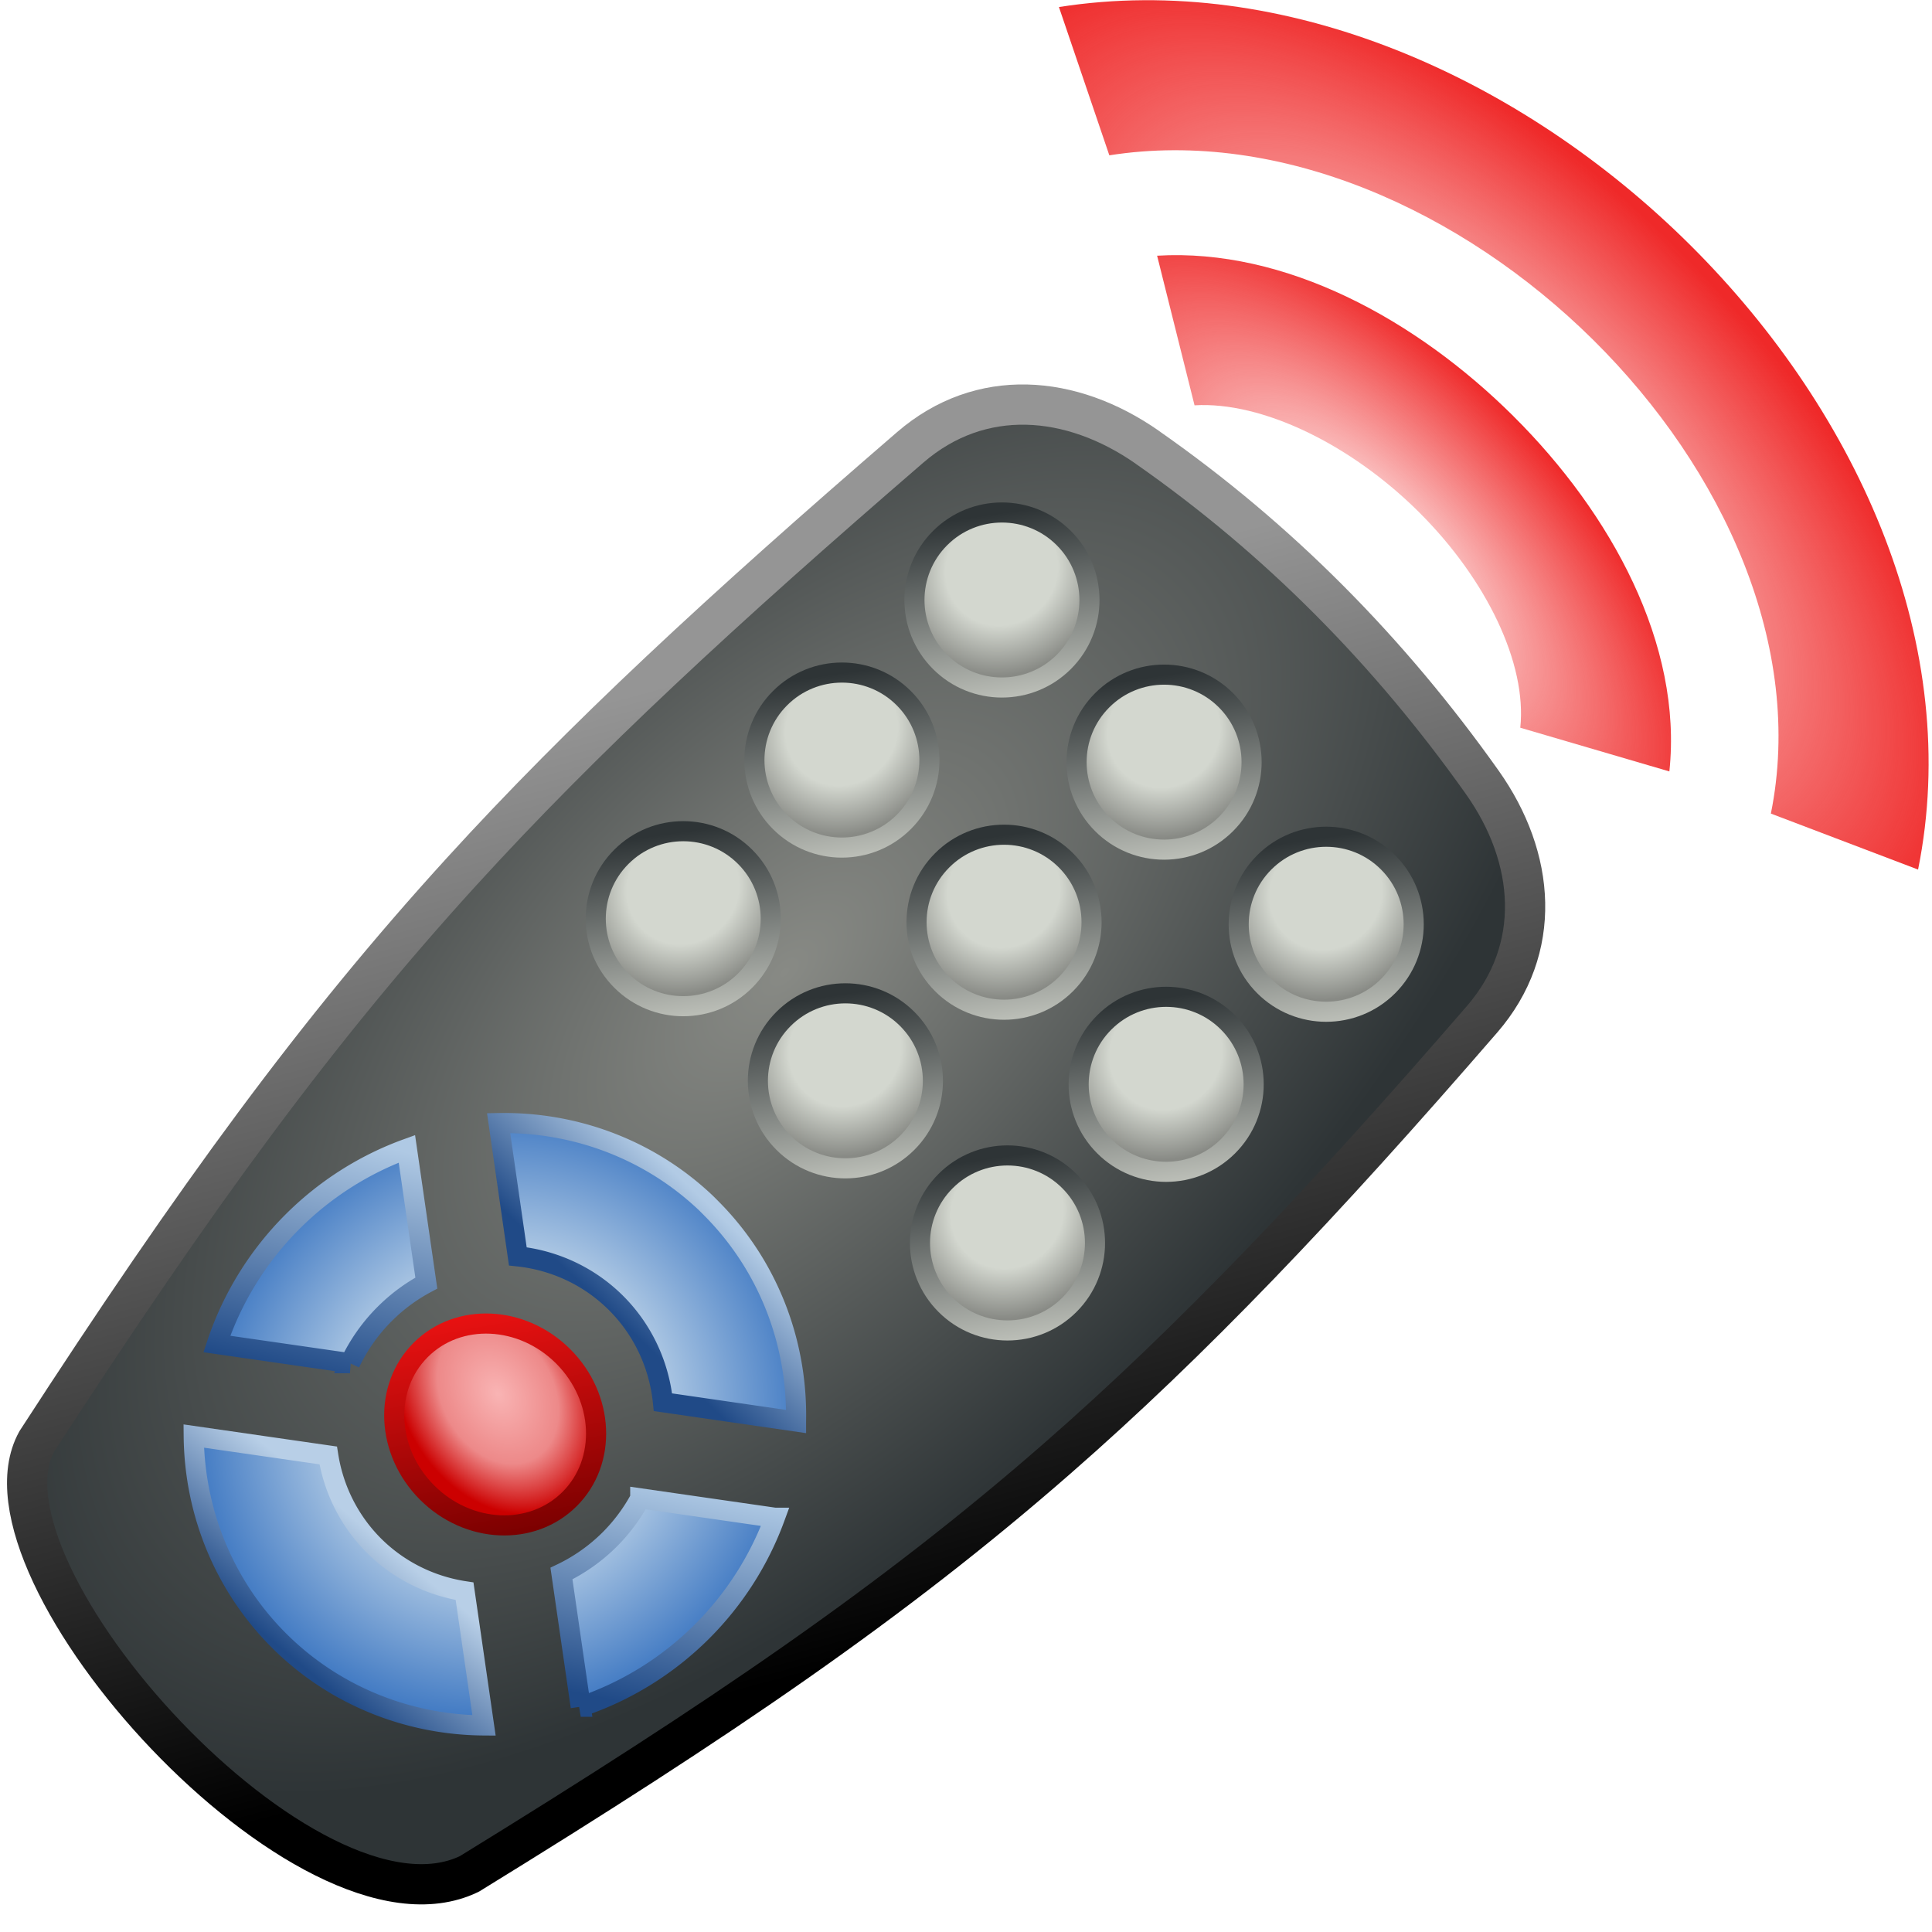<?xml version="1.0" encoding="UTF-8" standalone="no"?>
<svg
   xmlns:dc="http://purl.org/dc/elements/1.1/"
   xmlns:cc="http://creativecommons.org/ns#"
   xmlns:rdf="http://www.w3.org/1999/02/22-rdf-syntax-ns#"
   xmlns:svg="http://www.w3.org/2000/svg"
   xmlns="http://www.w3.org/2000/svg"
   xmlns:xlink="http://www.w3.org/1999/xlink"
   xmlns:sodipodi="http://sodipodi.sourceforge.net/DTD/sodipodi-0.dtd"
   xmlns:inkscape="http://www.inkscape.org/namespaces/inkscape"
   sodipodi:docname="remotegraph.svg"
   inkscape:version="1.0beta1 (fe3e306, 2019-09-17)"
   width="48px"
   height="48px"
   viewBox="0 0 48 48"
   version="1.1"
   id="SVGRoot">
  <defs
     id="defs833">
    <linearGradient
       id="linearGradient973"
       inkscape:collect="always">
      <stop
         id="stop969"
         offset="0"
         style="stop-color:#2e3436;stop-opacity:1;" />
      <stop
         id="stop971"
         offset="1"
         style="stop-color:#babdb6;stop-opacity:1" />
    </linearGradient>
    <linearGradient
       id="linearGradient967"
       inkscape:collect="always">
      <stop
         id="stop963"
         offset="0"
         style="stop-color:#acc7e3;stop-opacity:1" />
      <stop
         id="stop965"
         offset="1"
         style="stop-color:#204a87;stop-opacity:1" />
    </linearGradient>
    <linearGradient
       id="linearGradient961"
       inkscape:collect="always">
      <stop
         id="stop957"
         offset="0"
         style="stop-color:#afc9e4;stop-opacity:1" />
      <stop
         id="stop959"
         offset="1"
         style="stop-color:#204a87;stop-opacity:1" />
    </linearGradient>
    <linearGradient
       id="linearGradient955"
       inkscape:collect="always">
      <stop
         id="stop951"
         offset="0"
         style="stop-color:#b2cbe5;stop-opacity:1" />
      <stop
         id="stop953"
         offset="1"
         style="stop-color:#204a87;stop-opacity:1" />
    </linearGradient>
    <linearGradient
       inkscape:collect="always"
       id="linearGradient949">
      <stop
         style="stop-color:#f9b4b4;stop-opacity:1"
         offset="0"
         id="stop945" />
      <stop
         id="stop949"
         offset="0.581"
         style="stop-color:#ed8989;stop-opacity:1" />
      <stop
         style="stop-color:#cc0000;stop-opacity:1"
         offset="1"
         id="stop947" />
    </linearGradient>
    <linearGradient
       inkscape:collect="always"
       id="linearGradient941">
      <stop
         style="stop-color:#eb1212;stop-opacity:1"
         offset="0"
         id="stop937" />
      <stop
         style="stop-color:#7b0000;stop-opacity:1"
         offset="1"
         id="stop939" />
    </linearGradient>
    <linearGradient
       inkscape:collect="always"
       id="linearGradient919">
      <stop
         style="stop-color:#b8cfe7;stop-opacity:1"
         offset="0"
         id="stop915" />
      <stop
         style="stop-color:#204a87;stop-opacity:1"
         offset="1"
         id="stop917" />
    </linearGradient>
    <linearGradient
       inkscape:collect="always"
       id="linearGradient901">
      <stop
         style="stop-color:#729fcf;stop-opacity:1"
         offset="0"
         id="stop897" />
      <stop
         id="stop905"
         offset="0.536"
         style="stop-color:#afc9e4;stop-opacity:1" />
      <stop
         style="stop-color:#447cc4;stop-opacity:1"
         offset="1"
         id="stop899" />
    </linearGradient>
    <linearGradient
       id="linearGradient1537"
       inkscape:collect="always">
      <stop
         id="stop1533"
         offset="0"
         style="stop-color:#888a85;stop-opacity:1" />
      <stop
         id="stop1535"
         offset="1"
         style="stop-color:#2e3436;stop-opacity:1" />
    </linearGradient>
    <linearGradient
       id="linearGradient1483"
       inkscape:collect="always">
      <stop
         id="stop1479"
         offset="0"
         style="stop-color:#d3d7cf;stop-opacity:1" />
      <stop
         style="stop-color:#d3d7cf;stop-opacity:1"
         offset="0.527"
         id="stop1487" />
      <stop
         id="stop1481"
         offset="1"
         style="stop-color:#888a85;stop-opacity:1" />
    </linearGradient>
    <linearGradient
       id="linearGradient1442"
       inkscape:collect="always">
      <stop
         id="stop1438"
         offset="0"
         style="stop-color:#ef2929;stop-opacity:0" />
      <stop
         id="stop1440"
         offset="1"
         style="stop-color:#ef2929;stop-opacity:1" />
    </linearGradient>
    <linearGradient
       id="linearGradient1422"
       inkscape:collect="always">
      <stop
         id="stop1418"
         offset="0"
         style="stop-color:#959595;stop-opacity:1" />
      <stop
         id="stop1420"
         offset="1"
         style="stop-color:#000000;stop-opacity:1" />
    </linearGradient>
    <linearGradient
       gradientTransform="matrix(0.818,0.818,-0.818,0.818,16.209,-7.693)"
       gradientUnits="userSpaceOnUse"
       y2="25.98"
       x2="33.508"
       y1="15.373"
       x1="15.024"
       id="linearGradient1424"
       xlink:href="#linearGradient1422"
       inkscape:collect="always" />
    <radialGradient
       gradientUnits="userSpaceOnUse"
       gradientTransform="matrix(1.14,1.176,-0.539,0.514,13.663,-21.646)"
       r="6.66"
       fy="13.471"
       fx="24.199"
       cy="13.471"
       cx="24.199"
       id="radialGradient1444"
       xlink:href="#linearGradient1442"
       inkscape:collect="always" />
    <radialGradient
       inkscape:collect="always"
       xlink:href="#linearGradient1442"
       id="radialGradient1444-0"
       cx="24.199"
       cy="13.471"
       fx="24.199"
       fy="13.471"
       r="6.66"
       gradientTransform="matrix(1.208,0.023,-0.013,0.668,-22.471,-5.104)"
       gradientUnits="userSpaceOnUse" />
    <radialGradient
       r="6.66"
       fy="12.329"
       fx="24.242"
       cy="12.329"
       cx="24.242"
       gradientTransform="matrix(1.673,1.679,-0.8,0.796,5.786,-38.919)"
       gradientUnits="userSpaceOnUse"
       id="radialGradient1469"
       xlink:href="#linearGradient1442"
       inkscape:collect="always" />
    <radialGradient
       r="2.052"
       fy="14.237"
       fx="23.833"
       cy="14.237"
       cx="23.833"
       gradientTransform="matrix(1.126,1.5384387e-8,-1.6183575e-8,1.185,-3.146,-0.885)"
       gradientUnits="userSpaceOnUse"
       id="radialGradient1526"
       xlink:href="#linearGradient1483"
       inkscape:collect="always" />
    <radialGradient
       gradientUnits="userSpaceOnUse"
       gradientTransform="matrix(1.013,1.022,-2.025,2.007,52.403,-52.239)"
       r="9.084"
       fy="27.059"
       fx="21.607"
       cy="27.059"
       cx="21.607"
       id="radialGradient1539"
       xlink:href="#linearGradient1537"
       inkscape:collect="always" />
    <radialGradient
       inkscape:collect="always"
       xlink:href="#linearGradient901"
       id="radialGradient903"
       cx="24.132"
       cy="23.862"
       fx="24.132"
       fy="23.862"
       r="6.756"
       gradientTransform="matrix(0.771,0.771,-0.795,0.795,12.775,-2.424)"
       gradientUnits="userSpaceOnUse" />
    <linearGradient
       inkscape:collect="always"
       xlink:href="#linearGradient955"
       id="linearGradient921"
       x1="22.308"
       y1="18.395"
       x2="22.369"
       y2="21.11"
       gradientUnits="userSpaceOnUse"
       gradientTransform="matrix(0.771,0.771,-0.94,0.94,16.269,-5.918)" />
    <radialGradient
       inkscape:collect="always"
       xlink:href="#linearGradient901"
       id="radialGradient927"
       gradientUnits="userSpaceOnUse"
       gradientTransform="matrix(0.771,0.771,-0.795,0.795,12.774,-2.425)"
       cx="24.132"
       cy="23.862"
       fx="24.132"
       fy="23.862"
       r="6.756" />
    <linearGradient
       inkscape:collect="always"
       xlink:href="#linearGradient941"
       id="linearGradient943"
       x1="22.433"
       y1="22.318"
       x2="26.158"
       y2="25.475"
       gradientUnits="userSpaceOnUse"
       gradientTransform="matrix(1.091,0,0,1.329,7.319,-15.688)" />
    <radialGradient
       inkscape:collect="always"
       xlink:href="#linearGradient949"
       id="radialGradient951"
       cx="23.759"
       cy="23.497"
       fx="23.759"
       fy="23.497"
       r="2.399"
       gradientTransform="matrix(1.292,0.245,-0.126,0.985,5.499,-13.224)"
       gradientUnits="userSpaceOnUse" />
    <radialGradient
       inkscape:collect="always"
       xlink:href="#linearGradient901"
       id="radialGradient953"
       gradientUnits="userSpaceOnUse"
       gradientTransform="matrix(0.771,0.771,-0.795,0.795,12.709,-2.49)"
       cx="24.132"
       cy="23.862"
       fx="24.132"
       fy="23.862"
       r="6.756" />
    <radialGradient
       inkscape:collect="always"
       xlink:href="#linearGradient901"
       id="radialGradient955"
       gradientUnits="userSpaceOnUse"
       gradientTransform="matrix(0.771,0.771,-0.795,0.795,12.955,-2.243)"
       cx="24.132"
       cy="23.862"
       fx="24.132"
       fy="23.862"
       r="6.756" />
    <linearGradient
       gradientTransform="matrix(0.743,0.743,-0.905,0.905,16.567,-4.484)"
       inkscape:collect="always"
       xlink:href="#linearGradient961"
       id="linearGradient963"
       x1="17.687"
       y1="21.987"
       x2="19.876"
       y2="26.406"
       gradientUnits="userSpaceOnUse" />
    <linearGradient
       gradientTransform="matrix(0.743,0.743,-0.905,0.905,16.321,-4.73)"
       inkscape:collect="always"
       xlink:href="#linearGradient967"
       id="linearGradient971"
       x1="28.647"
       y1="22.617"
       x2="30.828"
       y2="26.579"
       gradientUnits="userSpaceOnUse" />
    <linearGradient
       gradientTransform="matrix(0.743,0.743,-0.905,0.905,16.386,-4.664)"
       inkscape:collect="always"
       xlink:href="#linearGradient919"
       id="linearGradient979"
       x1="24.155"
       y1="27.559"
       x2="24.374"
       y2="30.4"
       gradientUnits="userSpaceOnUse" />
    <linearGradient
       gradientTransform="translate(4.754)"
       gradientUnits="userSpaceOnUse"
       y2="17.813"
       x2="21.075"
       y1="15.392"
       x1="17.829"
       id="linearGradient975"
       xlink:href="#linearGradient973"
       inkscape:collect="always" />
    <radialGradient
       r="2.052"
       fy="14.237"
       fx="23.833"
       cy="14.237"
       cx="23.833"
       gradientTransform="matrix(1.126,1.5384387e-8,-1.6183575e-8,1.185,-8.258,-0.885)"
       gradientUnits="userSpaceOnUse"
       id="radialGradient979"
       xlink:href="#linearGradient1483"
       inkscape:collect="always" />
    <linearGradient
       y2="17.813"
       x2="21.075"
       y1="15.392"
       x1="17.829"
       gradientTransform="translate(-0.357)"
       gradientUnits="userSpaceOnUse"
       id="linearGradient981"
       xlink:href="#linearGradient973"
       inkscape:collect="always" />
    <radialGradient
       r="2.052"
       fy="14.237"
       fx="23.833"
       cy="14.237"
       cx="23.833"
       gradientTransform="matrix(1.126,1.5384387e-8,-1.6183575e-8,1.185,1.965,-0.885)"
       gradientUnits="userSpaceOnUse"
       id="radialGradient985"
       xlink:href="#linearGradient1483"
       inkscape:collect="always" />
    <linearGradient
       y2="17.813"
       x2="21.075"
       y1="15.392"
       x1="17.829"
       gradientTransform="translate(9.866)"
       gradientUnits="userSpaceOnUse"
       id="linearGradient987"
       xlink:href="#linearGradient973"
       inkscape:collect="always" />
    <radialGradient
       r="2.052"
       fy="14.237"
       fx="23.833"
       cy="14.237"
       cx="23.833"
       gradientTransform="matrix(1.126,1.5384387e-8,-1.6183575e-8,1.185,-3.146,-0.885)"
       gradientUnits="userSpaceOnUse"
       id="radialGradient1002"
       xlink:href="#linearGradient1483"
       inkscape:collect="always" />
    <linearGradient
       y2="17.813"
       x2="21.075"
       y1="15.392"
       x1="17.829"
       gradientTransform="translate(4.754)"
       gradientUnits="userSpaceOnUse"
       id="linearGradient1004"
       xlink:href="#linearGradient973"
       inkscape:collect="always" />
    <radialGradient
       r="2.052"
       fy="14.237"
       fx="23.833"
       cy="14.237"
       cx="23.833"
       gradientTransform="matrix(1.126,1.5384387e-8,-1.6183575e-8,1.185,-8.258,-0.885)"
       gradientUnits="userSpaceOnUse"
       id="radialGradient1006"
       xlink:href="#linearGradient1483"
       inkscape:collect="always" />
    <linearGradient
       y2="17.813"
       x2="21.075"
       y1="15.392"
       x1="17.829"
       gradientTransform="translate(-0.357)"
       gradientUnits="userSpaceOnUse"
       id="linearGradient1008"
       xlink:href="#linearGradient973"
       inkscape:collect="always" />
    <radialGradient
       r="2.052"
       fy="14.237"
       fx="23.833"
       cy="14.237"
       cx="23.833"
       gradientTransform="matrix(1.126,1.5384387e-8,-1.6183575e-8,1.185,1.965,-0.885)"
       gradientUnits="userSpaceOnUse"
       id="radialGradient1010"
       xlink:href="#linearGradient1483"
       inkscape:collect="always" />
    <linearGradient
       y2="17.813"
       x2="21.075"
       y1="15.392"
       x1="17.829"
       gradientTransform="translate(9.866)"
       gradientUnits="userSpaceOnUse"
       id="linearGradient1012"
       xlink:href="#linearGradient973"
       inkscape:collect="always" />
    <radialGradient
       r="2.052"
       fy="14.237"
       fx="23.833"
       cy="14.237"
       cx="23.833"
       gradientTransform="matrix(1.126,1.5384387e-8,-1.6183575e-8,1.185,-3.146,-0.885)"
       gradientUnits="userSpaceOnUse"
       id="radialGradient1022"
       xlink:href="#linearGradient1483"
       inkscape:collect="always" />
    <linearGradient
       y2="17.813"
       x2="21.075"
       y1="15.392"
       x1="17.829"
       gradientTransform="translate(4.754)"
       gradientUnits="userSpaceOnUse"
       id="linearGradient1024"
       xlink:href="#linearGradient973"
       inkscape:collect="always" />
    <radialGradient
       r="2.052"
       fy="14.237"
       fx="23.833"
       cy="14.237"
       cx="23.833"
       gradientTransform="matrix(1.126,1.5384387e-8,-1.6183575e-8,1.185,-8.258,-0.885)"
       gradientUnits="userSpaceOnUse"
       id="radialGradient1026"
       xlink:href="#linearGradient1483"
       inkscape:collect="always" />
    <linearGradient
       y2="17.813"
       x2="21.075"
       y1="15.392"
       x1="17.829"
       gradientTransform="translate(-0.357)"
       gradientUnits="userSpaceOnUse"
       id="linearGradient1028"
       xlink:href="#linearGradient973"
       inkscape:collect="always" />
    <radialGradient
       r="2.052"
       fy="14.237"
       fx="23.833"
       cy="14.237"
       cx="23.833"
       gradientTransform="matrix(1.126,1.5384387e-8,-1.6183575e-8,1.185,1.965,-0.885)"
       gradientUnits="userSpaceOnUse"
       id="radialGradient1030"
       xlink:href="#linearGradient1483"
       inkscape:collect="always" />
    <linearGradient
       y2="17.813"
       x2="21.075"
       y1="15.392"
       x1="17.829"
       gradientTransform="translate(9.866)"
       gradientUnits="userSpaceOnUse"
       id="linearGradient1032"
       xlink:href="#linearGradient973"
       inkscape:collect="always" />
  </defs>
  <sodipodi:namedview
     inkscape:snap-global="false"
     inkscape:grid-bbox="true"
     inkscape:window-maximized="1"
     inkscape:window-y="-8"
     inkscape:window-x="-8"
     inkscape:window-height="1557"
     inkscape:window-width="2880"
     showgrid="false"
     inkscape:document-rotation="0"
     inkscape:current-layer="layer1"
     inkscape:document-units="px"
     inkscape:cy="37.995721"
     inkscape:cx="18.255023"
     inkscape:zoom="11.2"
     inkscape:pageshadow="2"
     inkscape:pageopacity="0.0"
     borderopacity="1.0"
     bordercolor="#666666"
     pagecolor="#ffffff"
     id="base" />
  <g
     id="layer1"
     inkscape:groupmode="layer"
     inkscape:label="Layer 1">
    <path
       inkscape:connector-curvature="0"
       id="path1432"
       d="M 37.603,10.342 C 35.175,7.928 31.923,6.162 28.748,6.353 l 0.93,3.717 c 1.677,-0.101 3.882,0.97 5.571,2.649 1.689,1.679 2.69,3.773 2.522,5.361 l 3.704,1.086 c 0.334,-3.152 -1.443,-6.409 -3.872,-8.823 z"
       style="color:#000000;font-style:normal;font-variant:normal;font-weight:normal;font-stretch:normal;font-size:medium;line-height:normal;font-family:sans-serif;font-variant-ligatures:normal;font-variant-position:normal;font-variant-caps:normal;font-variant-numeric:normal;font-variant-alternates:normal;font-variant-east-asian:normal;font-feature-settings:normal;font-variation-settings:normal;text-indent:0;text-align:start;text-decoration:none;text-decoration-line:none;text-decoration-style:solid;text-decoration-color:#000000;letter-spacing:normal;word-spacing:normal;text-transform:none;writing-mode:lr-tb;direction:ltr;text-orientation:mixed;dominant-baseline:auto;baseline-shift:baseline;text-anchor:start;white-space:normal;shape-padding:0;shape-margin:0;inline-size:0;clip-rule:nonzero;display:inline;overflow:visible;visibility:visible;opacity:1;isolation:auto;mix-blend-mode:normal;color-interpolation:sRGB;color-interpolation-filters:linearRGB;solid-color:#000000;solid-opacity:1;vector-effect:none;fill:url(#radialGradient1444);fill-opacity:1;fill-rule:evenodd;stroke:none;stroke-width:3;stroke-linecap:butt;stroke-linejoin:miter;stroke-miterlimit:4;stroke-dasharray:none;stroke-dashoffset:0;stroke-opacity:1;color-rendering:auto;image-rendering:auto;shape-rendering:auto;text-rendering:auto;enable-background:accumulate;stop-color:#000000;stop-opacity:1" />
    <path
       inkscape:connector-curvature="0"
       id="path1436"
       d="M 42.004,6.099 C 37.785,1.9 31.893,-0.703 26.309,0.175 l 1.252,3.684 C 36.03,2.528 45.664,11.961 43.997,20.213 l 3.657,1.391 C 48.767,16.094 46.223,10.299 42.004,6.099 Z"
       style="color:#000000;font-style:normal;font-variant:normal;font-weight:normal;font-stretch:normal;font-size:medium;line-height:normal;font-family:sans-serif;font-variant-ligatures:normal;font-variant-position:normal;font-variant-caps:normal;font-variant-numeric:normal;font-variant-alternates:normal;font-variant-east-asian:normal;font-feature-settings:normal;font-variation-settings:normal;text-indent:0;text-align:start;text-decoration:none;text-decoration-line:none;text-decoration-style:solid;text-decoration-color:#000000;letter-spacing:normal;word-spacing:normal;text-transform:none;writing-mode:lr-tb;direction:ltr;text-orientation:mixed;dominant-baseline:auto;baseline-shift:baseline;text-anchor:start;white-space:normal;shape-padding:0;shape-margin:0;inline-size:0;clip-rule:nonzero;display:inline;overflow:visible;visibility:visible;opacity:1;isolation:auto;mix-blend-mode:normal;color-interpolation:sRGB;color-interpolation-filters:linearRGB;solid-color:#000000;solid-opacity:1;vector-effect:none;fill:url(#radialGradient1469);fill-opacity:1;fill-rule:evenodd;stroke:none;stroke-width:3;stroke-linecap:butt;stroke-linejoin:miter;stroke-miterlimit:4;stroke-dasharray:none;stroke-dashoffset:0;stroke-opacity:1;color-rendering:auto;image-rendering:auto;shape-rendering:auto;text-rendering:auto;enable-background:accumulate;stop-color:#000000;stop-opacity:1" />
    <path
       sodipodi:nodetypes="ssssccsss"
       inkscape:connector-curvature="0"
       d="m 28.505,11.114 c 3.265,2.28 6.017,5.074 8.318,8.318 1.335,1.882 1.51,4.145 -10e-7,5.89 -4.024,4.649 -7.223,8 -10.556,10.913 -4.082,3.568 -8.363,6.481 -14.606,10.322 C 7.672,48.489 -0.864,39.015 0.915,35.81 4.857,29.728 7.884,25.587 11.466,21.658 c 3.025,-3.319 6.446,-6.486 11.15,-10.545 1.747,-1.507 3.998,-1.321 5.89,2e-6 z"
       style="color:#000000;clip-rule:nonzero;display:inline;overflow:visible;visibility:visible;opacity:1;isolation:auto;mix-blend-mode:normal;color-interpolation:sRGB;color-interpolation-filters:linearRGB;solid-color:#000000;solid-opacity:1;fill:url(#radialGradient1539);fill-opacity:1;fill-rule:nonzero;stroke:url(#linearGradient1424);stroke-width:1;stroke-linecap:round;stroke-linejoin:bevel;stroke-miterlimit:4;stroke-dasharray:none;stroke-dashoffset:0;stroke-opacity:1;marker:none;color-rendering:auto;image-rendering:auto;shape-rendering:auto;text-rendering:auto;enable-background:accumulate"
       id="rect1407" />
    <path
       style="color:#000000;font-variation-settings:normal;clip-rule:nonzero;display:inline;overflow:visible;visibility:visible;opacity:1;isolation:auto;mix-blend-mode:normal;color-interpolation:sRGB;color-interpolation-filters:linearRGB;solid-color:#000000;solid-opacity:1;vector-effect:none;fill:url(#radialGradient927);fill-opacity:1;fill-rule:nonzero;stroke:url(#linearGradient979);stroke-width:0.5;stroke-linecap:butt;stroke-linejoin:miter;stroke-miterlimit:4;stroke-dasharray:none;stroke-dashoffset:0;stroke-opacity:1;marker:none;color-rendering:auto;image-rendering:auto;shape-rendering:auto;text-rendering:auto;enable-background:accumulate;stop-color:#000000;stop-opacity:1"
       d="M 11.542,39.533 A 4.133,4.259 45 0 1 9.286,38.396 4.133,4.259 45 0 1 8.155,36.16 L 4.813,35.678 a 7.37,7.595 45 0 0 2.114,5.077 7.37,7.595 45 0 0 5.098,2.113 z"
       id="path913"
       inkscape:connector-curvature="0" />
    <path
       style="color:#000000;font-variation-settings:normal;clip-rule:nonzero;display:inline;overflow:visible;visibility:visible;opacity:1;isolation:auto;mix-blend-mode:normal;color-interpolation:sRGB;color-interpolation-filters:linearRGB;solid-color:#000000;solid-opacity:1;vector-effect:none;fill:url(#radialGradient953);fill-opacity:1;fill-rule:nonzero;stroke:url(#linearGradient971);stroke-width:0.5;stroke-linecap:butt;stroke-linejoin:miter;stroke-miterlimit:4;stroke-dasharray:none;stroke-dashoffset:0;stroke-opacity:1;marker:none;color-rendering:auto;image-rendering:auto;shape-rendering:auto;text-rendering:auto;enable-background:accumulate;stop-color:#000000;stop-opacity:1"
       d="m 19.249,37.708 -3.342,-0.482 a 4.133,4.259 45 0 1 -0.754,1.016 4.133,4.259 45 0 1 -1.204,0.852 l 0.479,3.309 a 7.37,7.595 45 0 0 3.016,-1.871 7.37,7.595 45 0 0 1.806,-2.824 z"
       id="path911"
       inkscape:connector-curvature="0" />
    <path
       style="color:#000000;font-variation-settings:normal;clip-rule:nonzero;display:inline;overflow:visible;visibility:visible;opacity:1;isolation:auto;mix-blend-mode:normal;color-interpolation:sRGB;color-interpolation-filters:linearRGB;solid-color:#000000;solid-opacity:1;vector-effect:none;fill:url(#radialGradient955);fill-opacity:1;fill-rule:nonzero;stroke:url(#linearGradient963);stroke-width:0.5;stroke-linecap:butt;stroke-linejoin:miter;stroke-miterlimit:4;stroke-dasharray:none;stroke-dashoffset:0;stroke-opacity:1;marker:none;color-rendering:auto;image-rendering:auto;shape-rendering:auto;text-rendering:auto;enable-background:accumulate;stop-color:#000000;stop-opacity:1"
       d="m 10.109,28.542 a 7.37,7.595 45 0 0 -2.843,1.812 7.37,7.595 45 0 0 -1.879,3.037 l 3.308,0.477 a 4.133,4.259 45 0 1 0.862,-1.223 4.133,4.259 45 0 1 1.035,-0.767 z"
       id="path909"
       inkscape:connector-curvature="0" />
    <path
       style="color:#000000;font-variation-settings:normal;clip-rule:nonzero;display:inline;overflow:visible;visibility:visible;opacity:1;isolation:auto;mix-blend-mode:normal;color-interpolation:sRGB;color-interpolation-filters:linearRGB;solid-color:#000000;solid-opacity:1;vector-effect:none;fill:url(#radialGradient903);fill-opacity:1;fill-rule:nonzero;stroke:url(#linearGradient921);stroke-width:0.5;stroke-linecap:butt;stroke-linejoin:miter;stroke-miterlimit:4;stroke-dasharray:none;stroke-dashoffset:0;stroke-opacity:1;marker:none;color-rendering:auto;image-rendering:auto;shape-rendering:auto;text-rendering:auto;enable-background:accumulate;stop-color:#000000;stop-opacity:1"
       d="M 17.54,29.89 A 7.37,7.595 45 0 0 12.388,27.903 l 0.477,3.311 a 4.133,4.259 45 0 1 2.443,1.161 4.133,4.259 45 0 1 1.163,2.463 l 3.306,0.479 a 7.37,7.595 45 0 0 -2.11,-5.3 7.37,7.595 45 0 0 -0.127,-0.127 z"
       id="path1497"
       inkscape:connector-curvature="0" />
    <ellipse
       transform="rotate(45)"
       style="color:#000000;clip-rule:nonzero;display:inline;overflow:visible;visibility:visible;opacity:1;isolation:auto;mix-blend-mode:normal;color-interpolation:sRGB;color-interpolation-filters:linearRGB;solid-color:#000000;solid-opacity:1;fill:url(#radialGradient951);fill-opacity:1;fill-rule:nonzero;stroke:url(#linearGradient943);stroke-width:0.5;stroke-linecap:round;stroke-linejoin:bevel;stroke-miterlimit:4;stroke-dasharray:none;stroke-dashoffset:0;stroke-opacity:1;marker:none;color-rendering:auto;image-rendering:auto;shape-rendering:auto;text-rendering:auto;enable-background:accumulate;stop-opacity:1"
       id="path925"
       cx="33.724"
       cy="16.326"
       rx="2.618"
       ry="2.392" />
    <g
       style="stroke-width:0.897"
       transform="matrix(0.788,0.788,-0.788,0.788,22.842,-13.09)"
       id="g992">
      <circle
         r="1.951"
         cy="16.463"
         cx="24.178"
         id="circle1518"
         style="color:#000000;font-variation-settings:normal;clip-rule:nonzero;display:inline;overflow:visible;visibility:visible;opacity:1;isolation:auto;mix-blend-mode:normal;color-interpolation:sRGB;color-interpolation-filters:linearRGB;solid-color:#000000;solid-opacity:1;vector-effect:none;fill:url(#radialGradient1526);fill-opacity:1;fill-rule:nonzero;stroke:url(#linearGradient975);stroke-width:0.448;stroke-linecap:butt;stroke-linejoin:miter;stroke-miterlimit:4;stroke-dasharray:none;stroke-dashoffset:0;stroke-opacity:1;marker:none;color-rendering:auto;image-rendering:auto;shape-rendering:auto;text-rendering:auto;enable-background:accumulate;stop-color:#000000;stop-opacity:1" />
      <circle
         style="color:#000000;font-variation-settings:normal;clip-rule:nonzero;display:inline;overflow:visible;visibility:visible;opacity:1;isolation:auto;mix-blend-mode:normal;color-interpolation:sRGB;color-interpolation-filters:linearRGB;solid-color:#000000;solid-opacity:1;vector-effect:none;fill:url(#radialGradient979);fill-opacity:1;fill-rule:nonzero;stroke:url(#linearGradient981);stroke-width:0.448;stroke-linecap:butt;stroke-linejoin:miter;stroke-miterlimit:4;stroke-dasharray:none;stroke-dashoffset:0;stroke-opacity:1;marker:none;color-rendering:auto;image-rendering:auto;shape-rendering:auto;text-rendering:auto;enable-background:accumulate;stop-color:#000000;stop-opacity:1"
         id="circle977"
         cx="19.066"
         cy="16.463"
         r="1.951" />
      <circle
         style="color:#000000;font-variation-settings:normal;clip-rule:nonzero;display:inline;overflow:visible;visibility:visible;opacity:1;isolation:auto;mix-blend-mode:normal;color-interpolation:sRGB;color-interpolation-filters:linearRGB;solid-color:#000000;solid-opacity:1;vector-effect:none;fill:url(#radialGradient985);fill-opacity:1;fill-rule:nonzero;stroke:url(#linearGradient987);stroke-width:0.448;stroke-linecap:butt;stroke-linejoin:miter;stroke-miterlimit:4;stroke-dasharray:none;stroke-dashoffset:0;stroke-opacity:1;marker:none;color-rendering:auto;image-rendering:auto;shape-rendering:auto;text-rendering:auto;enable-background:accumulate;stop-color:#000000;stop-opacity:1"
         id="circle983"
         cx="29.289"
         cy="16.463"
         r="1.951" />
    </g>
    <g
       style="stroke-width:0.897"
       id="g1000"
       transform="matrix(0.788,0.788,-0.788,0.788,18.866,-9.113)">
      <circle
         style="color:#000000;font-variation-settings:normal;clip-rule:nonzero;display:inline;overflow:visible;visibility:visible;opacity:1;isolation:auto;mix-blend-mode:normal;color-interpolation:sRGB;color-interpolation-filters:linearRGB;solid-color:#000000;solid-opacity:1;vector-effect:none;fill:url(#radialGradient1002);fill-opacity:1;fill-rule:nonzero;stroke:url(#linearGradient1004);stroke-width:0.448;stroke-linecap:butt;stroke-linejoin:miter;stroke-miterlimit:4;stroke-dasharray:none;stroke-dashoffset:0;stroke-opacity:1;marker:none;color-rendering:auto;image-rendering:auto;shape-rendering:auto;text-rendering:auto;enable-background:accumulate;stop-color:#000000;stop-opacity:1"
         id="circle994"
         cx="24.178"
         cy="16.463"
         r="1.951" />
      <circle
         r="1.951"
         cy="16.463"
         cx="19.066"
         id="circle996"
         style="color:#000000;font-variation-settings:normal;clip-rule:nonzero;display:inline;overflow:visible;visibility:visible;opacity:1;isolation:auto;mix-blend-mode:normal;color-interpolation:sRGB;color-interpolation-filters:linearRGB;solid-color:#000000;solid-opacity:1;vector-effect:none;fill:url(#radialGradient1006);fill-opacity:1;fill-rule:nonzero;stroke:url(#linearGradient1008);stroke-width:0.448;stroke-linecap:butt;stroke-linejoin:miter;stroke-miterlimit:4;stroke-dasharray:none;stroke-dashoffset:0;stroke-opacity:1;marker:none;color-rendering:auto;image-rendering:auto;shape-rendering:auto;text-rendering:auto;enable-background:accumulate;stop-color:#000000;stop-opacity:1" />
      <circle
         r="1.951"
         cy="16.463"
         cx="29.289"
         id="circle998"
         style="color:#000000;font-variation-settings:normal;clip-rule:nonzero;display:inline;overflow:visible;visibility:visible;opacity:1;isolation:auto;mix-blend-mode:normal;color-interpolation:sRGB;color-interpolation-filters:linearRGB;solid-color:#000000;solid-opacity:1;vector-effect:none;fill:url(#radialGradient1010);fill-opacity:1;fill-rule:nonzero;stroke:url(#linearGradient1012);stroke-width:0.448;stroke-linecap:butt;stroke-linejoin:miter;stroke-miterlimit:4;stroke-dasharray:none;stroke-dashoffset:0;stroke-opacity:1;marker:none;color-rendering:auto;image-rendering:auto;shape-rendering:auto;text-rendering:auto;enable-background:accumulate;stop-color:#000000;stop-opacity:1" />
    </g>
    <g
       style="stroke-width:0.897"
       transform="matrix(0.788,0.788,-0.788,0.788,14.924,-5.172)"
       id="g1020">
      <circle
         r="1.951"
         cy="16.463"
         cx="24.178"
         id="circle1014"
         style="color:#000000;font-variation-settings:normal;clip-rule:nonzero;display:inline;overflow:visible;visibility:visible;opacity:1;isolation:auto;mix-blend-mode:normal;color-interpolation:sRGB;color-interpolation-filters:linearRGB;solid-color:#000000;solid-opacity:1;vector-effect:none;fill:url(#radialGradient1022);fill-opacity:1;fill-rule:nonzero;stroke:url(#linearGradient1024);stroke-width:0.448;stroke-linecap:butt;stroke-linejoin:miter;stroke-miterlimit:4;stroke-dasharray:none;stroke-dashoffset:0;stroke-opacity:1;marker:none;color-rendering:auto;image-rendering:auto;shape-rendering:auto;text-rendering:auto;enable-background:accumulate;stop-color:#000000;stop-opacity:1" />
      <circle
         style="color:#000000;font-variation-settings:normal;clip-rule:nonzero;display:inline;overflow:visible;visibility:visible;opacity:1;isolation:auto;mix-blend-mode:normal;color-interpolation:sRGB;color-interpolation-filters:linearRGB;solid-color:#000000;solid-opacity:1;vector-effect:none;fill:url(#radialGradient1026);fill-opacity:1;fill-rule:nonzero;stroke:url(#linearGradient1028);stroke-width:0.448;stroke-linecap:butt;stroke-linejoin:miter;stroke-miterlimit:4;stroke-dasharray:none;stroke-dashoffset:0;stroke-opacity:1;marker:none;color-rendering:auto;image-rendering:auto;shape-rendering:auto;text-rendering:auto;enable-background:accumulate;stop-color:#000000;stop-opacity:1"
         id="circle1016"
         cx="19.066"
         cy="16.463"
         r="1.951" />
      <circle
         style="color:#000000;font-variation-settings:normal;clip-rule:nonzero;display:inline;overflow:visible;visibility:visible;opacity:1;isolation:auto;mix-blend-mode:normal;color-interpolation:sRGB;color-interpolation-filters:linearRGB;solid-color:#000000;solid-opacity:1;vector-effect:none;fill:url(#radialGradient1030);fill-opacity:1;fill-rule:nonzero;stroke:url(#linearGradient1032);stroke-width:0.448;stroke-linecap:butt;stroke-linejoin:miter;stroke-miterlimit:4;stroke-dasharray:none;stroke-dashoffset:0;stroke-opacity:1;marker:none;color-rendering:auto;image-rendering:auto;shape-rendering:auto;text-rendering:auto;enable-background:accumulate;stop-color:#000000;stop-opacity:1"
         id="circle1018"
         cx="29.289"
         cy="16.463"
         r="1.951" />
    </g>
  </g>
</svg>
